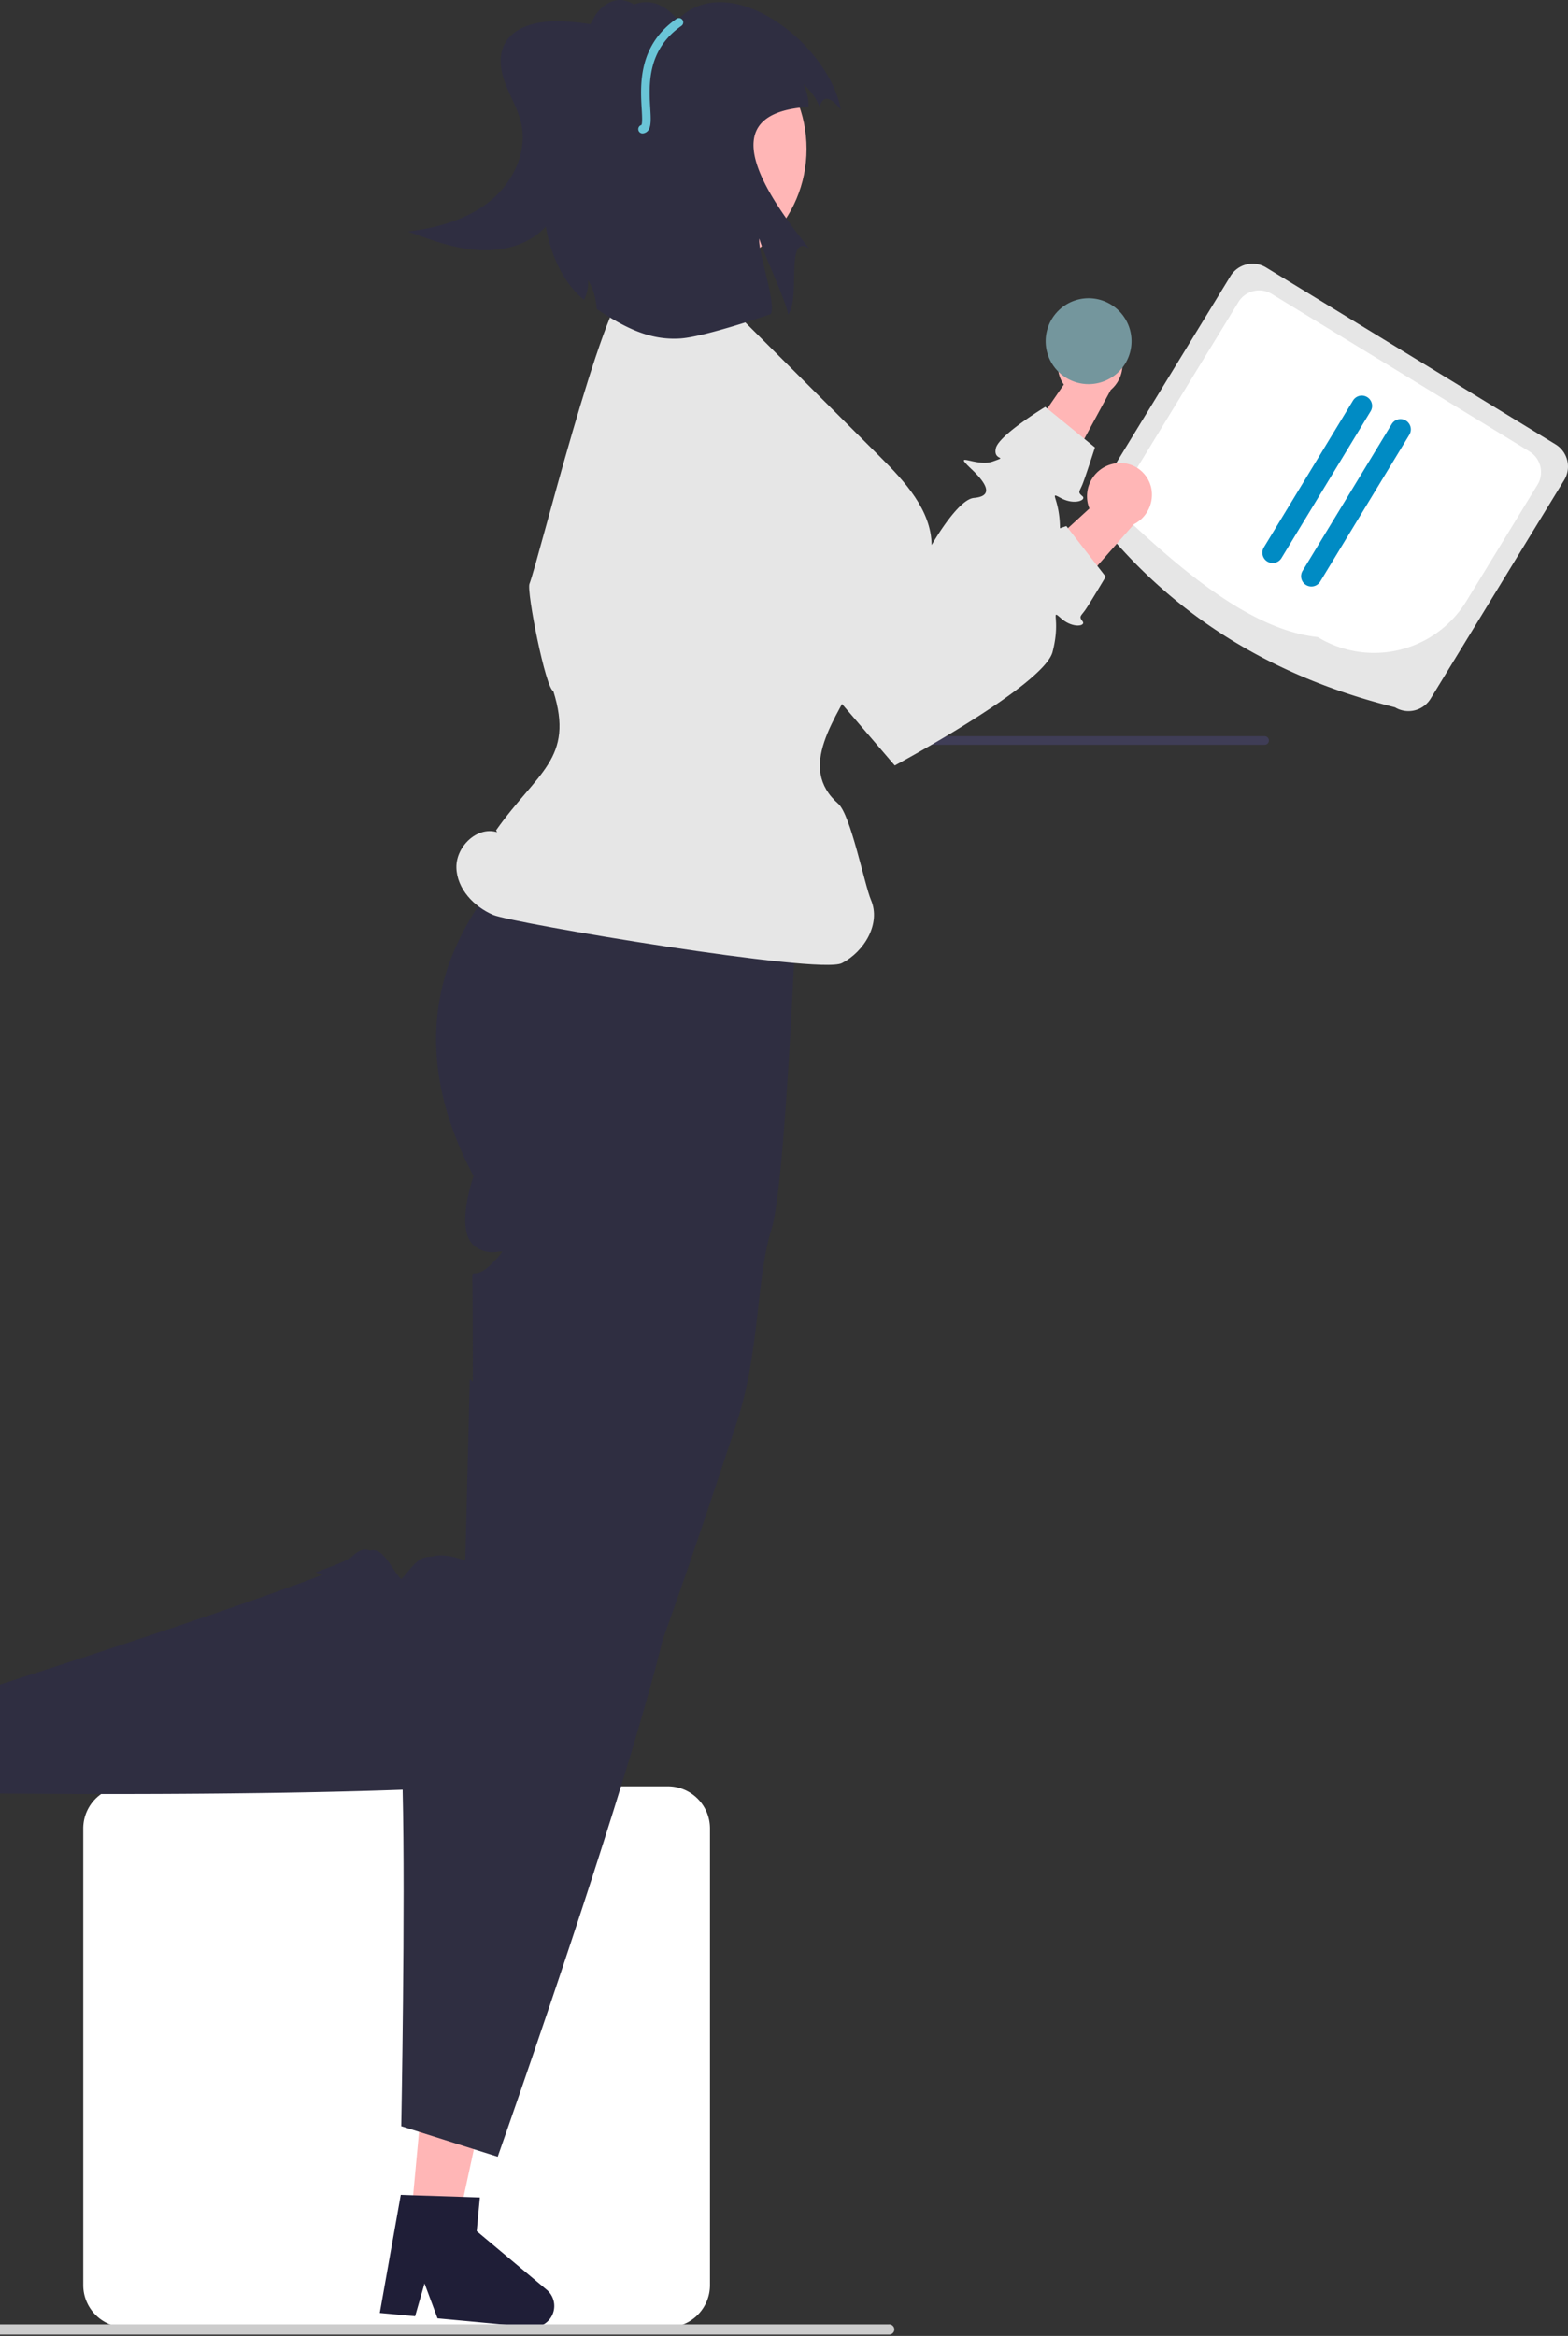 <svg width="239" height="356" fill="none" xmlns="http://www.w3.org/2000/svg"><rect width="100%" height="100%" fill="#333333" stroke="none"/><path d="M139.472 113.506h53.282c.174 0 .34-.069.463-.191a.657.657 0 0 0 0-.926.657.657 0 0 0-.463-.191h-53.282a.655.655 0 0 0 0 1.308z" fill="#3F3D56"/><path d="M164.019 51.23a5.066 5.066 0 0 0-2.281 6.69c.119.24.258.47.415.688L152.12 73.165l5.595 7.689 11.587-21.425a5.052 5.052 0 0 0 1.301-6.03 4.838 4.838 0 0 0-4.641-2.708 4.838 4.838 0 0 0-1.943.54z" fill="#FFB6B6"/><path d="M104.504 54.165a8.743 8.743 0 0 0-4.245 5.915 8.732 8.732 0 0 0 .079 3.726 8.73 8.73 0 0 0 1.622 3.354l12.452 15.884 27.573 20.381s19.418-16.964 19.574-22.237c.155-5.273-1.923-6.39.155-5.273s3.97.28 3.257-.31c-.713-.59-.462-.655-.029-1.661s1.953-5.752 1.953-5.752l-7.572-6.18s-7.068 4.287-7.533 6.303c-.466 2.016 2.078 1.117-.466 2.016-2.543.9-6.305-1.724-3.292 1.123s2.917 4.217.421 4.431c-2.495.215-6.435 7.162-6.435 7.162l-26.93-27.417a8.752 8.752 0 0 0-10.584-1.465z" fill="#E6E6E6"/><path d="M101.798 354.686h-82.69a6.428 6.428 0 0 1-6.42-6.419v-69.605a6.428 6.428 0 0 1 6.42-6.419h82.69a6.427 6.427 0 0 1 6.419 6.419v69.605a6.426 6.426 0 0 1-6.419 6.419z" fill="#fff"/><path d="M212.627 107.798c-17.445-4.342-32.423-12.878-44.132-26.969a3.952 3.952 0 0 1-1.31-5.428l20.367-33.33a3.954 3.954 0 0 1 5.428-1.31l44.132 26.97a3.953 3.953 0 0 1 1.31 5.427l-20.367 33.33a3.958 3.958 0 0 1-5.428 1.31z" fill="#E6E6E6"/><path d="M200.86 97.095c-9.186-1.002-18.732-8.344-28.372-17.338a3.702 3.702 0 0 1-1.227-5.083l17.504-28.644a3.701 3.701 0 0 1 5.083-1.227L233.12 68.8a3.705 3.705 0 0 1 1.227 5.084l-10.844 17.744a16.488 16.488 0 0 1-22.643 5.466z" fill="#fff"/><path d="m208.914 62.678-13.587 22.373a1.574 1.574 0 0 1-2.158.527 1.56 1.56 0 0 1-.71-.97 1.579 1.579 0 0 1 .183-1.188l13.587-22.372a1.574 1.574 0 0 1 2.158-.528 1.573 1.573 0 0 1 .527 2.158zM214.815 66.262l-13.587 22.372a1.57 1.57 0 0 1-2.866-.443 1.572 1.572 0 0 1 .181-1.187L212.13 64.63a1.57 1.57 0 0 1 2.685 1.63z" fill="#008BC4"/><path d="M121.5 136.144s-1.708 44.252-3.897 51.156c-2.376 7.471-1.748 18.7-5.326 29.561a2101.452 2101.452 0 0 1-3.361 10.128c-.224.68-.455 1.36-.679 2.04a1540.076 1540.076 0 0 1-4.365 12.793c-.201.575-.402 1.143-.597 1.704-.006.014-.006.027-.012.033-4.665 13.311-8.684 23.791-10.353 25.55-1.784 1.879-14.14 2.962-29.426 3.571-28.332 1.122-66.74.629-66.74.629l-.344-15.418s.337-.107.967-.314c1.162-.371 3.323-1.062 6.146-1.98 11.793-3.817 35.162-11.492 45.846-15.673 3.02-1.178 5.024-2.082 5.47-2.545 2.614-2.686 3.866-.101 5.635 2.471 1.77 2.571 2.224-.059 4.398-2.04 2.173-1.981 7.253.53 7.253.53v-4.516c-.003-4.097-.013-10.472-.023-16.854-.007-.006-.007-.006 0-.006-.004-2.402-.008-4.804-.016-7.082 0-1.767-.005-3.462-.007-5.033-.019-4.706-.04-8.266-.063-9.155-.076-2.904-.017-.648 2.233-2.461.336-.278.654-.577.952-.895.478-.453.916-.946 1.31-1.475.16-.37-.88.154-2.254-.085a4.128 4.128 0 0 1-2.009-.961c-2.952-2.522-.047-10.57-.047-10.57-6.898-12.936-6.708-23.702-3.857-32.063a41.224 41.224 0 0 1 10.227-15.865 38.94 38.94 0 0 1 5.702-4.718l.174-1.084 1.904-12.048a25.197 25.197 0 0 1 15.87-3.315 36.845 36.845 0 0 1 11.867 3.505 43.699 43.699 0 0 1 8.55 5.301l-1.128 17.184z" fill="#2F2E41"/><path d="m62.652 338 7.178.668 6.047-27.984-10.593-.985L62.652 338z" fill="#FFB6B6"/><path d="m83.327 348.968-10.665-8.932.478-5.136-2.48-.085-7.688-.249-1.885-.065-3.2 18 5.386.497 1.433-4.992 1.982 5.313 14.27 1.328a3.22 3.22 0 0 0 3.43-3.972 3.22 3.22 0 0 0-1.06-1.707z" fill="#1F1E37"/><path d="M102.551 242.963c-2.729 14.866-14.29 49.708-21.279 70.103-3.186 9.317-5.41 15.625-5.41 15.625l-3.632-1.145-6.124-1.937-2.238-.707-2.709-.857s.635-33.514.21-51.291c-.145-5.732-.393-9.828-.805-10.639-1.702-3.337 1.145-3.69 4.148-4.534 3.01-.844.66-2.114-.51-4.823-.792-1.806.765-4.207 1.871-5.581.305-.386.63-.755.975-1.106 0 0-7.656-2.604-16.312-5.542-.006.007-.006 0-.006 0-.87-.294-1.747-.589-2.624-.89 3.049-1.099 5.077-1.949 5.535-2.401 2.683-2.617 3.867 0 5.568 2.617 1.701 2.618 2.225 0 4.45-1.923 2.224-1.924 7.236.719 7.236.719l.118-4.514c.105-4.096.262-10.469.419-16.849-.007-.006-.007-.006 0-.006.059-2.402.118-4.803.17-7.08 4.613 3.533 9.088 7.001 13.145 10.207.007.007.02.013.02.026 9.755 7.708 17.077 13.898 18.104 15.861.465.89.308 3.252-.32 6.667z" fill="#2F2E41"/><path d="M75.764 126.828c-3.067-.936-6.292 2.223-6.2 5.428.094 3.206 2.654 5.92 5.603 7.181 2.948 1.261 49.691 9.133 53.15 7.354 3.459-1.779 5.972-6.044 4.445-9.621-.984-2.304-3.104-13.014-4.985-14.668-6.331-5.567-.521-12.83 3.388-20.299 3.458-6.608 10.913-11.661 10.839-19.118-.054-5.36-4.107-9.727-7.903-13.511l-12.069-12.032-11.457-11.422c-2.448-2.44-12.951-3.732-14.832-2.597-3.93 2.37-13.654 41.863-15.043 45.465-.447 1.157 2.453 15.958 3.635 16.331 3.266 10.35-2.478 12.347-8.721 21.224" fill="#E6E6E6"/><path d="M169.526 70.717a5.07 5.07 0 0 0-3.718 6.01c.062.261.146.517.25.764l-13.032 11.944 3.734 8.745 16.083-18.292a5.052 5.052 0 0 0 2.617-5.587 4.85 4.85 0 0 0-2.153-3.01 4.836 4.836 0 0 0-3.781-.574z" fill="#FFB6B6"/><path d="M110.862 60.272a8.745 8.745 0 0 0-6.216 8.465 8.743 8.743 0 0 0 .831 3.632l8.586 18.266 22.319 26.029s22.719-12.194 24.05-17.299c1.33-5.104-.446-6.657 1.33-5.104s3.807 1.16 3.244.426c-.564-.734-.304-.742.343-1.626.646-.884 3.189-5.17 3.189-5.17l-5.999-7.717s-7.847 2.6-8.751 4.46c-.905 1.861 1.775 1.553-.905 1.861-2.68.308-5.76-3.09-3.46.359 2.3 3.448 1.901 4.762-.58 4.413-2.48-.349-7.873 5.542-7.873 5.542l-20.12-32.743a8.75 8.75 0 0 0-9.988-3.794z" fill="#E6E6E6"/><path d="M103.377 42.255c10.804 0 19.562-8.759 19.562-19.563 0-10.803-8.758-19.562-19.562-19.562-10.804 0-19.563 8.759-19.563 19.562 0 10.804 8.759 19.563 19.563 19.563z" fill="#FFB6B6"/><path d="M88.26 8.23c.202-1.76 1.408-3.937 2.248-5.497.84-1.56 2.46-2.835 4.229-2.727a4.51 4.51 0 0 1 3.455 2.349 9.46 9.46 0 0 1 1.075 4.176 21.874 21.874 0 0 1-7.112 17.417c-1.371 1.23-3.021 2.323-4.862 2.365a6.27 6.27 0 0 1-4.442-1.998c-2.98-2.984-3.431-7.891-1.84-11.797 1.592-3.906 2.303-5.426 5.94-7.56" fill="#2F2E41"/><path d="M115.742 36.365c-.328 1.74 2.682 10.018 1.72 11.51 0 0-9.959 3.459-13.767 3.707-4.652.301-8.394-1.607-12.745-4.48a9.77 9.77 0 0 0-1.315-4.423 5.919 5.919 0 0 1-.615 3.023c-6.373-5.077-8.766-19.04-2.465-25.524L93.098 5.13c-1.962.654 3.963-9.455 10.212-2.134 7.819-7.963 22.966 3.5 24.864 13.74-1.827-2.31-2.778-2.038-3.246-.444a9.012 9.012 0 0 0-2.486-3.474 7.538 7.538 0 0 1 .811 3.474c-12.334.765-10.038 9.086.071 21.55-3.738-2.326-1.216 7.702-3.212 10.099-.098-1.675-4.017-9.946-4.37-11.575z" fill="#2F2E41"/><path d="M165.927 58.545a6.544 6.544 0 1 0 0-13.088 6.544 6.544 0 0 0 0 13.088z" fill="#74969D"/><path d="M97.943 20.34a.654.654 0 0 1-.179-1.284c.172-.283.101-1.475.045-2.437-.213-3.615-.57-9.664 5.304-13.747a.653.653 0 1 1 .747 1.074c-5.27 3.665-4.954 9.04-4.745 12.596.12 2.033.206 3.502-1.027 3.781a.646.646 0 0 1-.145.016z" fill="#6AC5D7"/><path d="M-31 355.012a.774.774 0 0 0 .779.778h165.729a.779.779 0 1 0 0-1.557h-165.73a.783.783 0 0 0-.72.48.78.78 0 0 0-.058.299z" fill="#CCC"/><path d="M98.248 6.039A36.905 36.905 0 0 0 85.68 3.254c-3.427-.145-7.515.619-8.908 3.752-.845 1.902-.394 4.13.379 6.062.772 1.931 1.857 3.756 2.305 5.788.964 4.377-1.312 9.016-4.804 11.825-3.493 2.808-8 4.048-12.447 4.611 3.34 1.24 6.732 2.491 10.283 2.788 3.55.298 7.343-.474 9.994-2.855 2.87-2.576 3.971-6.578 4.46-10.402.487-3.826.513-7.765 1.81-11.396 1.296-3.632 4.274-7.013 8.117-7.336" fill="#2F2E41"/></svg>